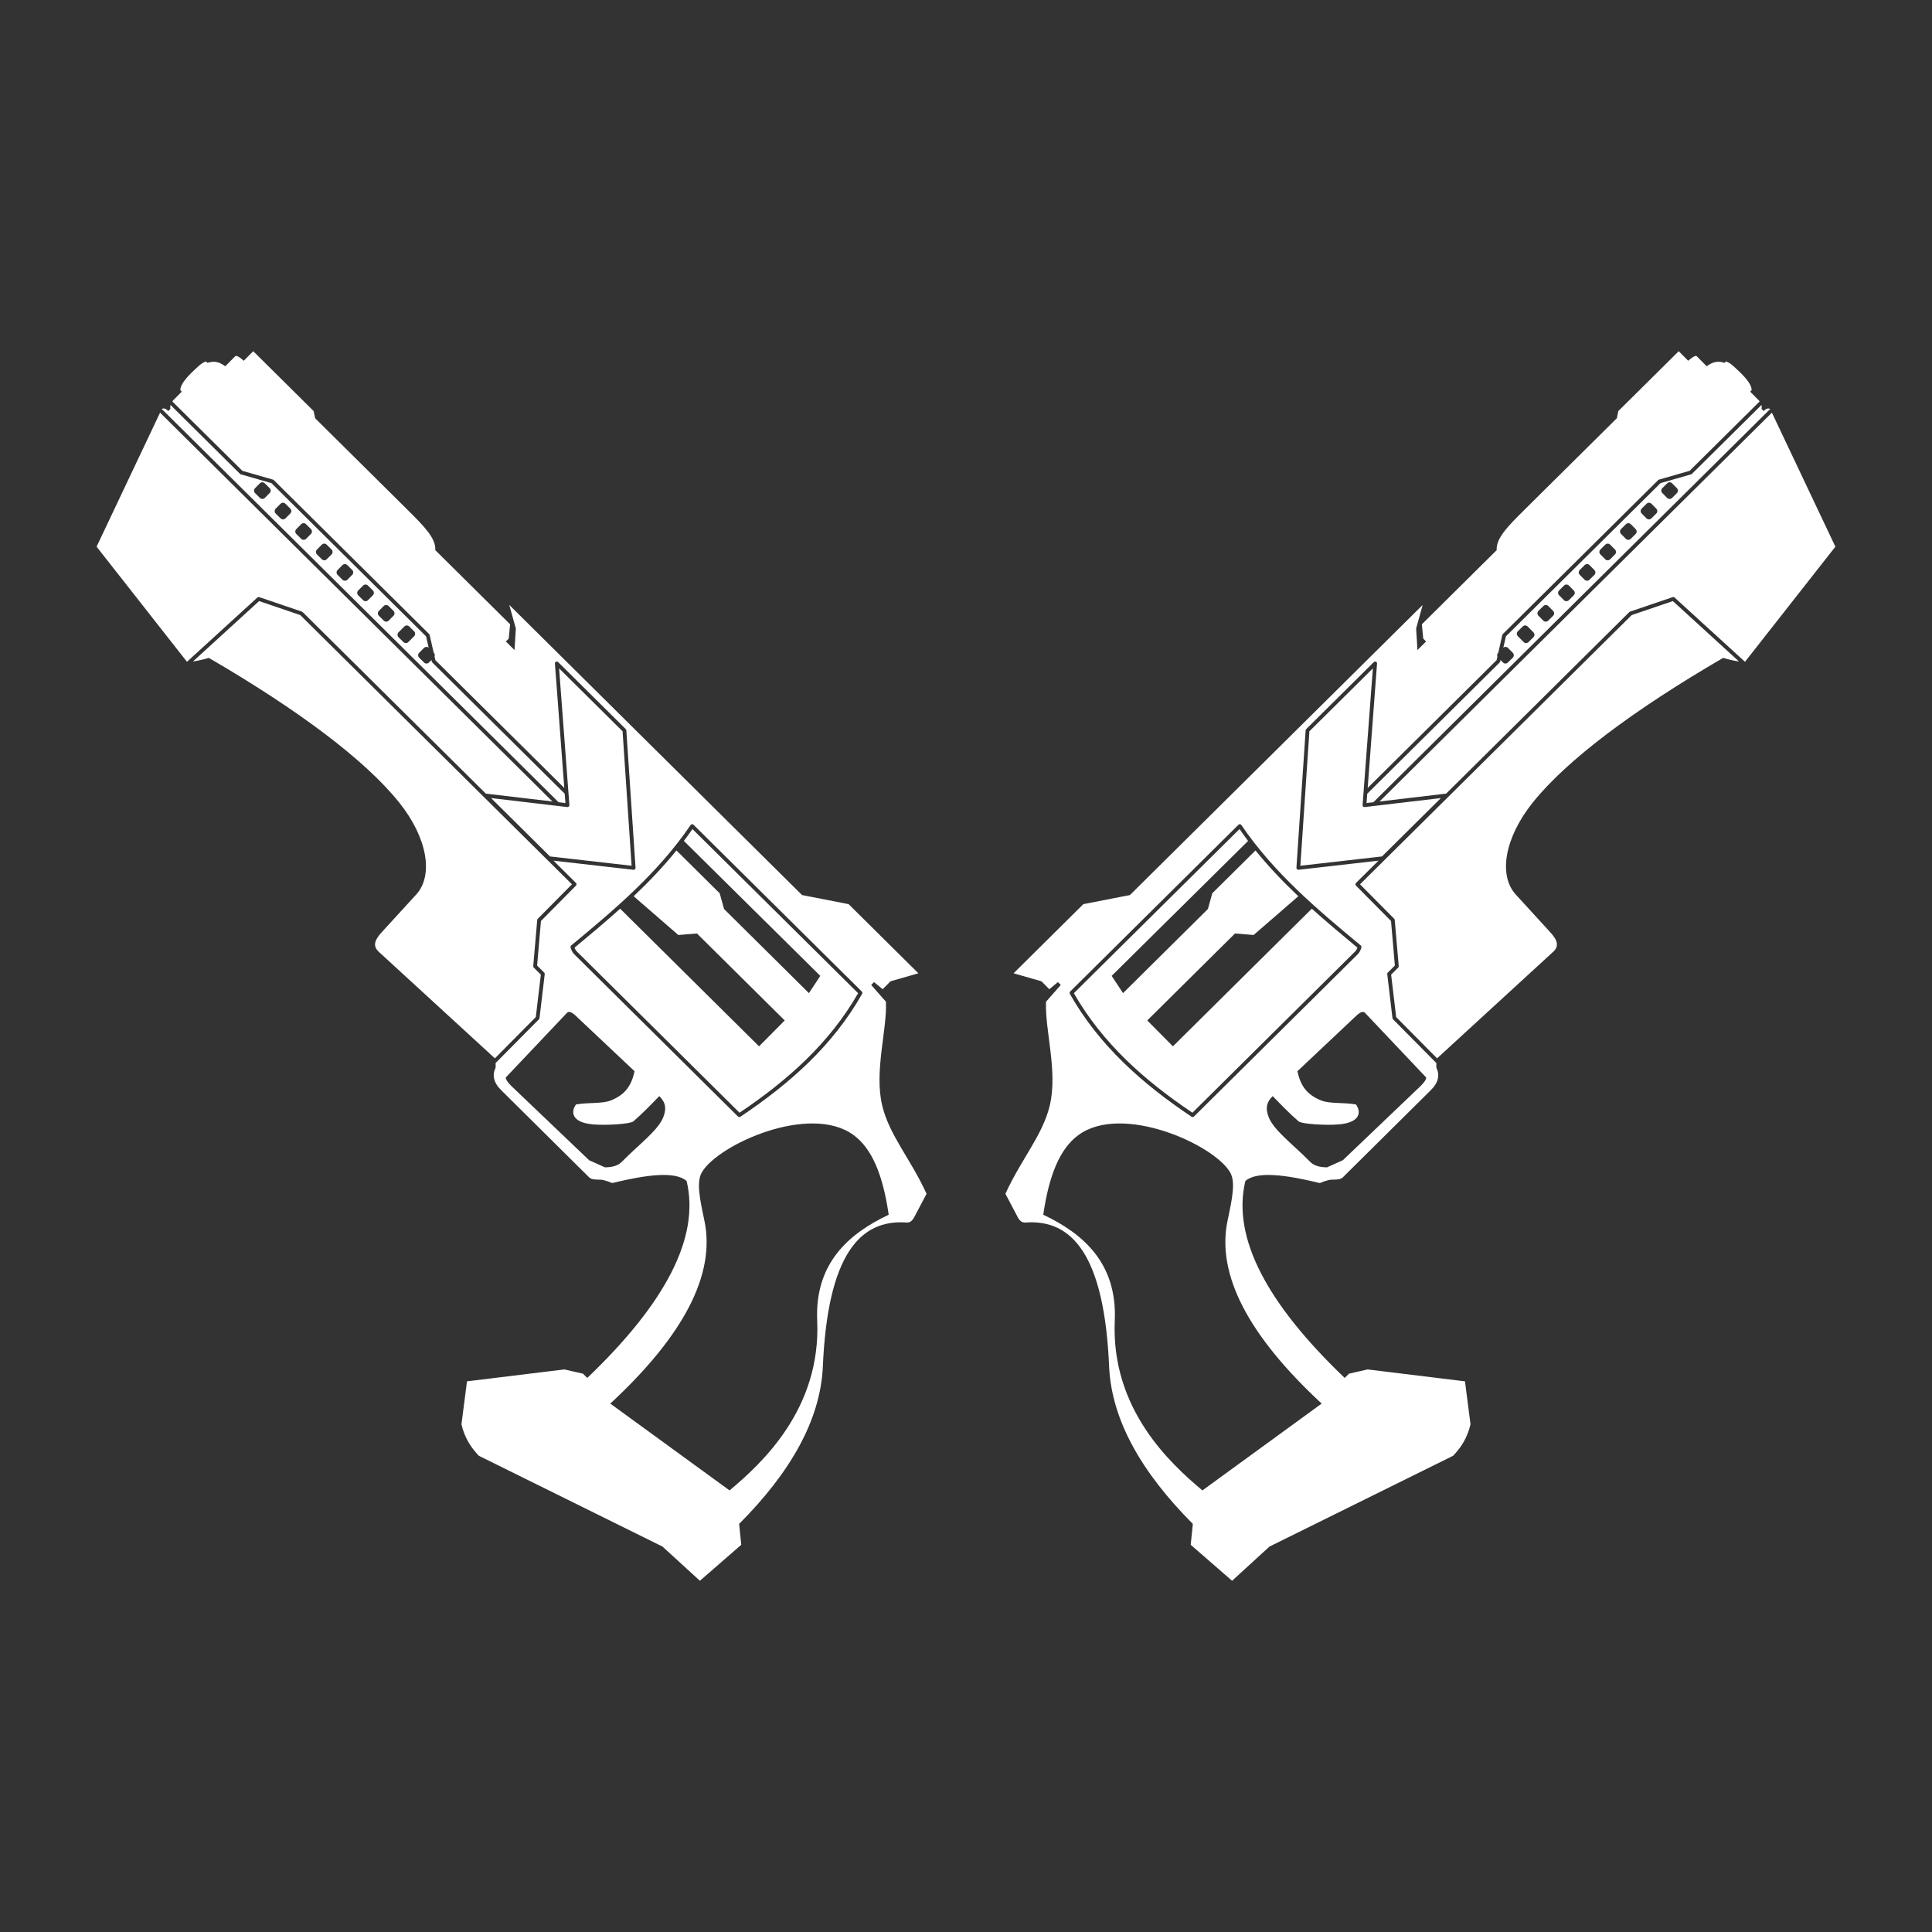 <?xml version="1.0" encoding="UTF-8" standalone="no"?>
<!DOCTYPE svg PUBLIC "-//W3C//DTD SVG 1.1//EN" "http://www.w3.org/Graphics/SVG/1.1/DTD/svg11.dtd">
<svg width="100%" height="100%" viewBox="0 0 1000 1000" version="1.1" xmlns="http://www.w3.org/2000/svg" xmlns:xlink="http://www.w3.org/1999/xlink" xml:space="preserve" xmlns:serif="http://www.serif.com/" style="fill-rule:evenodd;clip-rule:evenodd;stroke-linejoin:round;stroke-miterlimit:2;">
    <rect x="0" y="0" width="1000" height="1000" fill="#333333" stroke="none"/>
    <g transform="matrix(1.713,0,0,1.713,-806.505,-729.589)">
        <path d="M638.056,685.97L662.212,688.724C662.381,688.744 662.55,688.687 662.673,688.569C662.796,688.452 662.861,688.286 662.849,688.116L660.065,646.588C660.055,646.448 659.995,646.317 659.896,646.219L639.467,625.973C639.296,625.805 639.04,625.76 638.822,625.86C638.605,625.96 638.473,626.185 638.491,626.424L641.318,663.993L602.368,625.394L602.117,624.286C602.276,623.906 602.199,623.45 601.889,623.143L601.848,623.102L600.639,617.776C600.615,617.67 600.561,617.573 600.483,617.496L553.539,570.975C553.47,570.907 553.386,570.858 553.293,570.831L544.043,568.177L522.878,547.203C523.067,546.949 523.304,546.688 523.597,546.419L525.751,544.246L525.316,543.815C525.205,542.089 527.578,539.489 529.792,537.482C530.689,536.668 531.653,535.592 533.065,535.126L533.5,535.556C535.03,535.061 536.668,534.91 538.883,536.583L541.898,533.54C542.232,533.205 543.503,533.995 544.468,534.921L547.331,532.032L565.587,550.123L566.03,552.285L593.849,579.853C599.064,585.02 602.558,588.576 602.343,592.146L624.946,614.545L624.533,618.874L623.671,619.744L626.279,622.328L626.682,615.836L624.703,608.705L713.159,696.362L727.235,699.11L748.316,720.002L739.889,722.42L737.52,724.811L734.914,722.659L734.052,723.528L738.511,728.593C738.873,737.311 734.896,749.597 737.393,760.007C739.532,768.93 745.971,776.089 750.782,786.629L747.35,793.135C746.582,794.792 745.787,795.387 744.763,795.311C730.676,794.266 720.847,805.029 719.432,839.13C718.601,855.169 709.575,870.896 694.147,886.38L694.793,892.683L682.294,903.557L670.996,893.223L615.484,865.781C613.227,863.374 611.246,860.558 610.248,856.285L611.92,843.296L641.329,839.701L646.96,840.974L648.264,842.266C671.75,819.82 682.379,799.869 678.283,782.776C674.895,779.738 666.259,780.836 655.786,783.382C654.991,783.036 654.132,782.746 653.212,782.501C651.882,782.147 649.832,782.652 648.854,781.683L622.339,755.407C619.889,753.042 619.485,750.742 620.577,748.491L620.571,747.112L633.668,733.895C633.758,733.804 633.815,733.686 633.83,733.559L635.408,720.258C635.429,720.083 635.367,719.907 635.242,719.783L633.106,717.666C633.106,717.666 634.267,704.194 634.267,704.194C634.267,704.194 644.853,693.512 644.853,693.512C645.076,693.287 645.074,692.924 644.849,692.701L638.056,685.97ZM887.335,685.97L863.179,688.724C863.01,688.744 862.841,688.687 862.718,688.569C862.595,688.452 862.53,688.286 862.542,688.116L865.326,646.588C865.336,646.448 865.396,646.317 865.495,646.219L885.924,625.973C886.095,625.805 886.351,625.76 886.569,625.86C886.786,625.96 886.918,626.185 886.9,626.424L884.073,663.993L923.023,625.394L923.274,624.286C923.115,623.906 923.192,623.45 923.502,623.143L923.543,623.102L924.752,617.776C924.776,617.67 924.83,617.573 924.908,617.496L971.852,570.975C971.921,570.907 972.005,570.858 972.098,570.831L981.348,568.177L1002.51,547.203C1002.32,546.949 1002.09,546.688 1001.79,546.419L999.64,544.246L1000.08,543.815C1000.19,542.089 997.813,539.489 995.599,537.482C994.702,536.668 993.738,535.592 992.326,535.126L991.891,535.556C990.361,535.061 988.723,534.91 986.508,536.583L983.493,533.54C983.159,533.205 981.888,533.995 980.923,534.921L978.06,532.032L959.804,550.123L959.361,552.285L931.542,579.853C926.327,585.02 922.833,588.576 923.048,592.146L900.445,614.545L900.858,618.874L901.72,619.744L899.112,622.328L898.709,615.836L900.688,608.705L812.232,696.362L798.156,699.11L777.075,720.002L785.502,722.42L787.871,724.811L790.477,722.659L791.339,723.528L786.88,728.593C786.518,737.311 790.495,749.597 787.998,760.007C785.859,768.93 779.42,776.089 774.609,786.629L778.041,793.135C778.809,794.792 779.604,795.387 780.628,795.311C794.715,794.266 804.544,805.029 805.959,839.13C806.79,855.169 815.816,870.896 831.244,886.38L830.598,892.683L843.097,903.557L854.395,893.223L909.907,865.781C912.164,863.374 914.145,860.558 915.143,856.285L913.471,843.296L884.062,839.701L878.431,840.974L877.127,842.266C853.641,819.82 843.012,799.869 847.108,782.776C850.496,779.738 859.132,780.836 869.605,783.382C870.4,783.036 871.259,782.746 872.179,782.501C873.509,782.147 875.559,782.652 876.537,781.683L903.052,755.407C905.502,753.042 905.906,750.742 904.814,748.491L904.82,747.112L891.723,733.895C891.633,733.804 891.576,733.686 891.561,733.559L889.983,720.258C889.962,720.083 890.024,719.907 890.149,719.783L892.285,717.666C892.285,717.666 891.124,704.194 891.124,704.194C891.124,704.194 880.538,693.512 880.538,693.512C880.315,693.287 880.317,692.924 880.542,692.701L887.335,685.97ZM655.222,850.023C677.387,829.462 687.132,810.943 683.629,794.605C682.159,787.747 681.234,782.945 682.906,780.104C687.871,771.674 715.569,759.227 728.733,768.887C734.304,772.974 737.595,780.933 739.344,792.955C727.196,798.703 716.981,807.665 717.737,824.959C718.902,851.622 701.065,868.033 691.257,876.255L655.222,850.023ZM870.169,850.023C848.004,829.462 838.259,810.943 841.762,794.605C843.232,787.747 844.157,782.945 842.484,780.104C837.52,771.674 809.822,759.227 796.658,768.887C791.087,772.974 787.796,780.933 786.047,792.955C798.195,798.703 808.41,807.665 807.654,824.959C806.489,851.622 824.326,868.033 834.134,876.255L870.169,850.023ZM670.027,757.108C672.075,759.121 672.15,761.048 671.263,763.397C669.759,767.375 664.068,771.546 658.785,776.878C657.664,778.106 655.873,778.624 653.6,778.632C651.901,777.846 650.352,777.159 648.831,776.49L625.362,754.095C624.443,753.152 623.766,752.403 623.62,751.507L642.138,731.95C642.629,731.455 643.392,731.557 644.738,732.804L662.556,749.599C661.597,753.936 659.788,756.652 655.379,758.425C652.786,759.468 648.917,758.954 644.86,759.632C643.373,761.677 643.206,765.073 650.08,765.666C653.899,765.996 661.255,765.558 662.192,764.746C665.097,762.229 667.538,759.666 670.027,757.108ZM855.364,757.108C853.316,759.121 853.241,761.048 854.128,763.397C855.632,767.375 861.323,771.546 866.606,776.878C867.727,778.106 869.518,778.624 871.791,778.632C873.49,777.846 875.039,777.159 876.56,776.49L900.029,754.095C900.948,753.152 901.625,752.403 901.771,751.507L883.253,731.95C882.762,731.455 881.999,731.557 880.653,732.804L862.835,749.599C863.794,753.936 865.603,756.652 870.012,758.425C872.605,759.468 876.474,758.954 880.531,759.632C882.018,761.677 882.185,765.073 875.311,765.666C871.492,765.996 864.136,765.558 863.199,764.746C860.294,762.229 857.853,759.666 855.364,757.108ZM845.026,675.118C845.147,674.998 845.316,674.938 845.485,674.954C845.655,674.971 845.809,675.062 845.905,675.203C855.66,689.583 868.761,700.648 881.978,711.596C882.131,711.723 882.208,711.919 882.181,712.116C882.095,712.742 881.592,713.727 881.143,714.172C881.143,714.172 831.59,763.277 831.59,763.277C831.397,763.47 831.094,763.498 830.867,763.347C816.093,753.453 802.968,741.926 794.074,726.205C793.946,725.98 793.985,725.697 794.169,725.515L845.026,675.118ZM680.365,675.118C680.244,674.998 680.075,674.938 679.906,674.954C679.736,674.971 679.582,675.062 679.486,675.203C669.731,689.583 656.63,700.648 643.413,711.596C643.26,711.723 643.183,711.919 643.21,712.116C643.296,712.742 643.799,713.727 644.248,714.172C644.248,714.172 693.801,763.277 693.801,763.277C693.994,763.47 694.297,763.498 694.524,763.347C709.298,753.453 722.423,741.926 731.317,726.205C731.445,725.98 731.406,725.697 731.222,725.515L680.365,675.118ZM850.178,682.882L837.116,695.825L835.796,700.579L810.151,725.993L806.713,720.785L847.934,680.008C847.05,678.835 846.185,677.638 845.345,676.417L795.289,726.021C804.01,741.25 816.77,752.477 831.116,762.132C831.116,762.132 880.335,713.357 880.335,713.357C880.577,713.118 880.843,712.649 880.973,712.253C876.315,708.394 871.675,704.516 867.192,700.482L825.223,742.072L817.469,734.248L843.984,707.973L849.608,708.431L863.114,696.721C858.529,692.378 854.163,687.817 850.178,682.882ZM675.213,682.882L688.275,695.825L689.595,700.579L715.24,725.993L718.678,720.785L677.457,680.008C678.341,678.835 679.206,677.638 680.046,676.417L730.102,726.021C721.381,741.25 708.621,752.477 694.275,762.132C694.275,762.132 645.056,713.357 645.056,713.357C644.814,713.118 644.548,712.649 644.418,712.253C649.076,708.394 653.716,704.516 658.199,700.482L700.168,742.072L707.922,734.248L681.407,707.973L675.783,708.431L662.277,696.721C666.862,692.378 671.228,687.817 675.213,682.882ZM996.279,625.792L976.286,607.537C976.286,607.537 963.844,611.767 963.844,611.767C963.844,611.767 881.757,693.112 881.757,693.112C881.757,693.112 892.085,703.534 892.085,703.534C892.18,703.629 892.238,703.755 892.249,703.888L893.451,717.835C893.466,718.005 893.405,718.172 893.284,718.292L891.156,720.401C891.156,720.401 892.677,733.228 892.677,733.228L905.038,745.701L940.022,713.601C941.847,711.965 941.703,710.251 939.184,707.539L928.85,696.242C923.475,690.382 925.459,679.002 933.975,668.376C944.243,655.565 964.42,640.439 991.487,624.694C992.996,625.164 994.595,625.527 996.279,625.792ZM529.112,625.792L549.105,607.537C549.105,607.537 561.547,611.767 561.547,611.767C561.547,611.767 643.634,693.112 643.634,693.112C643.634,693.112 633.306,703.534 633.306,703.534C633.211,703.629 633.153,703.755 633.142,703.888L631.94,717.835C631.925,718.005 631.986,718.172 632.107,718.292L634.235,720.401C634.235,720.401 632.714,733.228 632.714,733.228L620.353,745.701L585.369,713.601C583.544,711.965 583.688,710.251 586.207,707.539L596.541,696.242C601.916,690.382 599.932,679.002 591.416,668.376C581.148,655.565 560.971,640.439 533.904,624.694C532.395,625.164 530.796,625.527 529.112,625.792ZM885.641,627.87L882.533,669.162C882.52,669.333 882.584,669.501 882.708,669.62C882.832,669.738 883.002,669.795 883.172,669.775C883.172,669.775 906.196,667.054 906.196,667.054C906.196,667.054 888.395,684.694 888.395,684.694L863.732,687.506L866.457,646.881C866.457,646.881 885.641,627.87 885.641,627.87ZM639.75,627.87L642.858,669.162C642.871,669.333 642.807,669.501 642.683,669.62C642.559,669.738 642.389,669.795 642.219,669.775C642.219,669.775 619.195,667.054 619.195,667.054C619.195,667.054 636.996,684.694 636.996,684.694L661.659,687.506L658.934,646.881C658.934,646.881 639.75,627.87 639.75,627.87ZM925.059,621.607C925.47,621.272 926.076,621.298 926.457,621.682L927.924,623.163C928.329,623.571 928.326,624.232 927.917,624.637L926.436,626.104C926.028,626.509 925.367,626.506 924.963,626.097L924.212,625.34L924.105,625.811C924.081,625.918 924.027,626.015 923.949,626.092L883.941,665.738L883.729,668.554L885.803,668.309L1005.69,549.502L1005.68,549.466C1005.09,549.186 1004.45,549.34 1003.74,550.126L1003.08,549.454C1003.16,549.075 1003.17,548.685 1003.06,548.279L982.051,569.096C981.983,569.164 981.898,569.213 981.805,569.24L972.556,571.894C972.556,571.894 925.834,618.193 925.834,618.193L925.059,621.607ZM600.332,621.607C599.921,621.272 599.315,621.298 598.934,621.682L597.467,623.163C597.062,623.571 597.065,624.232 597.474,624.637L598.955,626.104C599.363,626.509 600.024,626.506 600.428,626.097L601.179,625.34L601.286,625.811C601.31,625.918 601.364,626.015 601.442,626.092L641.45,665.738L641.662,668.554L639.588,668.309L519.699,549.502L519.716,549.466C520.305,549.186 520.941,549.34 521.647,550.126L522.312,549.454C522.23,549.075 522.226,548.685 522.334,548.279L543.34,569.096C543.408,569.164 543.493,569.213 543.586,569.24L552.835,571.894C552.835,571.894 599.557,618.193 599.557,618.193L600.332,621.607ZM998.081,625.883L1025.39,591.096L1006.21,550.602L887.654,668.09L907.716,665.719C907.735,665.716 907.754,665.715 907.774,665.715L963.13,610.859C963.192,610.798 963.267,610.751 963.349,610.723L976.238,606.341C976.436,606.274 976.655,606.32 976.809,606.461L998.081,625.883ZM527.31,625.883L500,591.096L519.178,550.602L637.737,668.09L617.675,665.719C617.656,665.716 617.637,665.715 617.617,665.715L562.261,610.859C562.199,610.798 562.124,610.751 562.042,610.723L549.153,606.341C548.955,606.274 548.736,606.32 548.582,606.461L527.31,625.883ZM594.193,619.918L595.953,618.141C596.358,617.733 596.355,617.072 595.946,616.667L594.465,615.2C594.057,614.795 593.396,614.798 592.991,615.207L591.231,616.983C590.826,617.392 590.829,618.052 591.238,618.457L592.719,619.924C593.127,620.329 593.788,620.326 594.193,619.918ZM931.198,619.918L929.438,618.141C929.033,617.733 929.036,617.072 929.445,616.667L930.926,615.2C931.334,614.795 931.995,614.798 932.4,615.207L934.16,616.983C934.565,617.392 934.562,618.052 934.153,618.457L932.672,619.924C932.264,620.329 931.603,620.326 931.198,619.918ZM589.717,611.962C590.122,611.553 590.119,610.893 589.71,610.488L588.229,609.021C587.821,608.616 587.16,608.619 586.756,609.027L585.288,610.508C584.883,610.917 584.886,611.577 585.295,611.982L586.776,613.449C587.184,613.854 587.845,613.851 588.25,613.442L589.717,611.962ZM935.674,611.962C935.269,611.553 935.272,610.893 935.681,610.488L937.162,609.021C937.57,608.616 938.231,608.619 938.635,609.027L940.103,610.508C940.508,610.917 940.505,611.577 940.096,611.982L938.615,613.449C938.207,613.854 937.546,613.851 937.141,613.442L935.674,611.962ZM583.481,605.782C583.886,605.374 583.883,604.713 583.474,604.308L581.994,602.841C581.585,602.436 580.925,602.439 580.52,602.848L579.052,604.328C578.648,604.737 578.651,605.397 579.059,605.802L580.54,607.27C580.948,607.674 581.609,607.671 582.014,607.263L583.481,605.782ZM941.91,605.782C941.505,605.374 941.508,604.713 941.917,604.308L943.397,602.841C943.806,602.436 944.466,602.439 944.871,602.848L946.339,604.328C946.743,604.737 946.74,605.397 946.332,605.802L944.851,607.27C944.443,607.674 943.782,607.671 943.377,607.263L941.91,605.782ZM572.823,599.623L574.313,601.099C574.723,601.495 575.376,601.489 575.778,601.083L577.245,599.603C577.65,599.194 577.647,598.534 577.238,598.129L575.758,596.662C575.349,596.257 574.689,596.26 574.284,596.668L572.817,598.149C572.412,598.557 572.415,599.218 572.823,599.623ZM952.568,599.623L951.078,601.099C950.668,601.495 950.015,601.489 949.613,601.083L948.146,599.603C947.741,599.194 947.744,598.534 948.153,598.129L949.633,596.662C950.042,596.257 950.702,596.26 951.107,596.668L952.574,598.149C952.979,598.557 952.976,599.218 952.568,599.623ZM571.009,593.423C571.414,593.015 571.411,592.354 571.002,591.949L569.522,590.482C569.113,590.077 568.453,590.08 568.048,590.489L566.581,591.969C566.176,592.378 566.179,593.038 566.587,593.443L568.068,594.91C568.477,595.315 569.137,595.312 569.542,594.904L571.009,593.423ZM954.382,593.423C953.977,593.015 953.98,592.354 954.389,591.949L955.869,590.482C956.278,590.077 956.938,590.08 957.343,590.489L958.81,591.969C959.215,592.378 959.212,593.038 958.804,593.443L957.323,594.91C956.914,595.315 956.254,595.312 955.849,594.904L954.382,593.423ZM560.351,587.264L561.842,588.74C562.251,589.136 562.904,589.129 563.306,588.724L564.773,587.244C565.178,586.835 565.175,586.175 564.766,585.77L563.286,584.302C562.877,583.898 562.217,583.901 561.812,584.309L560.345,585.79C559.94,586.198 559.943,586.859 560.351,587.264ZM965.04,587.264L963.549,588.74C963.14,589.136 962.487,589.129 962.085,588.724L960.618,587.244C960.213,586.835 960.216,586.175 960.625,585.77L962.105,584.302C962.514,583.898 963.174,583.901 963.579,584.309L965.046,585.79C965.451,586.198 965.448,586.859 965.04,587.264ZM554.116,581.084L555.606,582.561C556.015,582.956 556.668,582.95 557.07,582.545L558.537,581.064C558.942,580.655 558.939,579.995 558.531,579.59L557.05,578.123C556.641,577.718 555.981,577.721 555.576,578.13L554.109,579.61C553.704,580.019 553.707,580.679 554.116,581.084ZM971.275,581.084L969.785,582.561C969.376,582.956 968.723,582.95 968.321,582.545L966.854,581.064C966.449,580.655 966.452,579.995 966.86,579.59L968.341,578.123C968.75,577.718 969.41,577.721 969.815,578.13L971.282,579.61C971.687,580.019 971.684,580.679 971.275,581.084ZM552.301,574.884C552.706,574.476 552.703,573.815 552.295,573.41L550.814,571.943C550.405,571.538 549.745,571.541 549.34,571.95L547.873,573.431C547.468,573.839 547.471,574.5 547.88,574.904L549.36,576.372C549.769,576.777 550.429,576.774 550.834,576.365L552.301,574.884ZM973.09,574.884C972.685,574.476 972.688,573.815 973.096,573.41L974.577,571.943C974.986,571.538 975.646,571.541 976.051,571.95L977.518,573.431C977.923,573.839 977.92,574.5 977.511,574.904L976.031,576.372C975.622,576.777 974.962,576.774 974.557,576.365L973.09,574.884Z" style="fill:white;"/>
    </g>
</svg>
